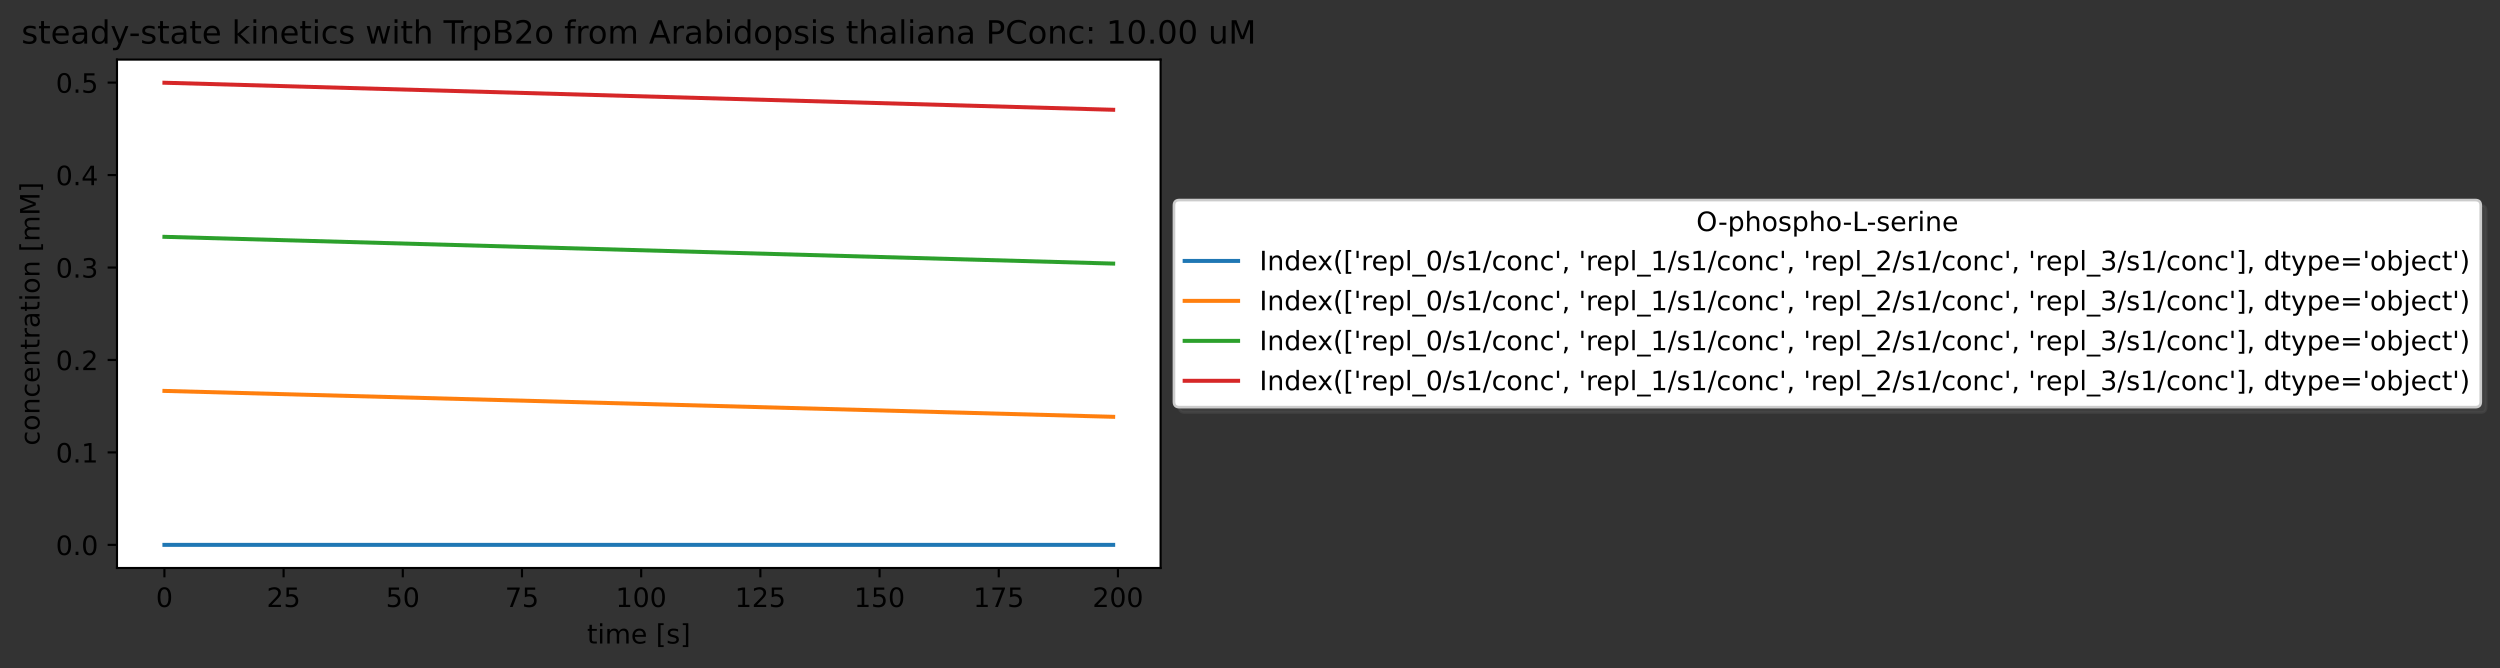 <?xml version="1.0" encoding="utf-8" standalone="no"?>
<!DOCTYPE svg PUBLIC "-//W3C//DTD SVG 1.1//EN"
  "http://www.w3.org/Graphics/SVG/1.1/DTD/svg11.dtd">
<!-- Created with matplotlib (https://matplotlib.org/) -->
<svg height="250.134pt" version="1.1" viewBox="0 0 935.678 250.134" width="935.678pt" xmlns="http://www.w3.org/2000/svg" xmlns:xlink="http://www.w3.org/1999/xlink">
 <rect x="0" y="0" width="935.678" height="250.134" fill="#333333" stroke="none"/>
 <defs>
  <style type="text/css">*{stroke-linecap:butt;stroke-linejoin:round;}</style>
 </defs>
 <g id="figure_1">
  <g id="patch_1">
   <path d="M 0 250.134 
L 935.678 250.134 
L 935.678 0 
L 0 0 
z
" style="fill:none;"/>
  </g>
  <g id="axes_1">
   <g id="patch_2">
    <path d="M 43.781 212.578 
L 434.381 212.578 
L 434.381 22.318 
L 43.781 22.318 
z
" style="fill:#ffffff;"/>
   </g>
   <g id="matplotlib.axis_1">
    <g id="xtick_1">
     <g id="line2d_1">
      <defs>
       <path d="M 0 0 
L 0 3.5 
" id="m79106351aa" style="stroke:#000000;stroke-width:0.8;"/>
      </defs>
      <g>
       <use style="stroke:#000000;stroke-width:0.8;" x="61.536" xlink:href="#m79106351aa" y="212.578"/>
      </g>
     </g>
     <g id="text_1">
      <!-- 0 -->
      <g transform="translate(58.355 227.177)scale(0.1 -0.1)">
       <defs>
        <path d="M 31.781 66.406 
Q 24.172 66.406 20.328 58.906 
Q 16.5 51.422 16.5 36.375 
Q 16.5 21.391 20.328 13.891 
Q 24.172 6.391 31.781 6.391 
Q 39.453 6.391 43.281 13.891 
Q 47.125 21.391 47.125 36.375 
Q 47.125 51.422 43.281 58.906 
Q 39.453 66.406 31.781 66.406 
z
M 31.781 74.219 
Q 44.047 74.219 50.516 64.516 
Q 56.984 54.828 56.984 36.375 
Q 56.984 17.969 50.516 8.266 
Q 44.047 -1.422 31.781 -1.422 
Q 19.531 -1.422 13.062 8.266 
Q 6.594 17.969 6.594 36.375 
Q 6.594 54.828 13.062 64.516 
Q 19.531 74.219 31.781 74.219 
z
" id="DejaVuSans-48"/>
       </defs>
       <use xlink:href="#DejaVuSans-48"/>
      </g>
     </g>
    </g>
    <g id="xtick_2">
     <g id="line2d_2">
      <g>
       <use style="stroke:#000000;stroke-width:0.8;" x="106.145" xlink:href="#m79106351aa" y="212.578"/>
      </g>
     </g>
     <g id="text_2">
      <!-- 25 -->
      <g transform="translate(99.783 227.177)scale(0.1 -0.1)">
       <defs>
        <path d="M 19.188 8.297 
L 53.609 8.297 
L 53.609 0 
L 7.328 0 
L 7.328 8.297 
Q 12.938 14.109 22.625 23.891 
Q 32.328 33.688 34.812 36.531 
Q 39.547 41.844 41.422 45.531 
Q 43.312 49.219 43.312 52.781 
Q 43.312 58.594 39.234 62.25 
Q 35.156 65.922 28.609 65.922 
Q 23.969 65.922 18.812 64.312 
Q 13.672 62.703 7.812 59.422 
L 7.812 69.391 
Q 13.766 71.781 18.938 73 
Q 24.125 74.219 28.422 74.219 
Q 39.75 74.219 46.484 68.547 
Q 53.219 62.891 53.219 53.422 
Q 53.219 48.922 51.531 44.891 
Q 49.859 40.875 45.406 35.406 
Q 44.188 33.984 37.641 27.219 
Q 31.109 20.453 19.188 8.297 
z
" id="DejaVuSans-50"/>
        <path d="M 10.797 72.906 
L 49.516 72.906 
L 49.516 64.594 
L 19.828 64.594 
L 19.828 46.734 
Q 21.969 47.469 24.109 47.828 
Q 26.266 48.188 28.422 48.188 
Q 40.625 48.188 47.75 41.5 
Q 54.891 34.812 54.891 23.391 
Q 54.891 11.625 47.562 5.094 
Q 40.234 -1.422 26.906 -1.422 
Q 22.312 -1.422 17.547 -0.641 
Q 12.797 0.141 7.719 1.703 
L 7.719 11.625 
Q 12.109 9.234 16.797 8.062 
Q 21.484 6.891 26.703 6.891 
Q 35.156 6.891 40.078 11.328 
Q 45.016 15.766 45.016 23.391 
Q 45.016 31 40.078 35.438 
Q 35.156 39.891 26.703 39.891 
Q 22.75 39.891 18.812 39.016 
Q 14.891 38.141 10.797 36.281 
z
" id="DejaVuSans-53"/>
       </defs>
       <use xlink:href="#DejaVuSans-50"/>
       <use x="63.623" xlink:href="#DejaVuSans-53"/>
      </g>
     </g>
    </g>
    <g id="xtick_3">
     <g id="line2d_3">
      <g>
       <use style="stroke:#000000;stroke-width:0.8;" x="150.755" xlink:href="#m79106351aa" y="212.578"/>
      </g>
     </g>
     <g id="text_3">
      <!-- 50 -->
      <g transform="translate(144.392 227.177)scale(0.1 -0.1)">
       <use xlink:href="#DejaVuSans-53"/>
       <use x="63.623" xlink:href="#DejaVuSans-48"/>
      </g>
     </g>
    </g>
    <g id="xtick_4">
     <g id="line2d_4">
      <g>
       <use style="stroke:#000000;stroke-width:0.8;" x="195.364" xlink:href="#m79106351aa" y="212.578"/>
      </g>
     </g>
     <g id="text_4">
      <!-- 75 -->
      <g transform="translate(189.002 227.177)scale(0.1 -0.1)">
       <defs>
        <path d="M 8.203 72.906 
L 55.078 72.906 
L 55.078 68.703 
L 28.609 0 
L 18.312 0 
L 43.219 64.594 
L 8.203 64.594 
z
" id="DejaVuSans-55"/>
       </defs>
       <use xlink:href="#DejaVuSans-55"/>
       <use x="63.623" xlink:href="#DejaVuSans-53"/>
      </g>
     </g>
    </g>
    <g id="xtick_5">
     <g id="line2d_5">
      <g>
       <use style="stroke:#000000;stroke-width:0.8;" x="239.973" xlink:href="#m79106351aa" y="212.578"/>
      </g>
     </g>
     <g id="text_5">
      <!-- 100 -->
      <g transform="translate(230.43 227.177)scale(0.1 -0.1)">
       <defs>
        <path d="M 12.406 8.297 
L 28.516 8.297 
L 28.516 63.922 
L 10.984 60.406 
L 10.984 69.391 
L 28.422 72.906 
L 38.281 72.906 
L 38.281 8.297 
L 54.391 8.297 
L 54.391 0 
L 12.406 0 
z
" id="DejaVuSans-49"/>
       </defs>
       <use xlink:href="#DejaVuSans-49"/>
       <use x="63.623" xlink:href="#DejaVuSans-48"/>
       <use x="127.246" xlink:href="#DejaVuSans-48"/>
      </g>
     </g>
    </g>
    <g id="xtick_6">
     <g id="line2d_6">
      <g>
       <use style="stroke:#000000;stroke-width:0.8;" x="284.583" xlink:href="#m79106351aa" y="212.578"/>
      </g>
     </g>
     <g id="text_6">
      <!-- 125 -->
      <g transform="translate(275.039 227.177)scale(0.1 -0.1)">
       <use xlink:href="#DejaVuSans-49"/>
       <use x="63.623" xlink:href="#DejaVuSans-50"/>
       <use x="127.246" xlink:href="#DejaVuSans-53"/>
      </g>
     </g>
    </g>
    <g id="xtick_7">
     <g id="line2d_7">
      <g>
       <use style="stroke:#000000;stroke-width:0.8;" x="329.192" xlink:href="#m79106351aa" y="212.578"/>
      </g>
     </g>
     <g id="text_7">
      <!-- 150 -->
      <g transform="translate(319.649 227.177)scale(0.1 -0.1)">
       <use xlink:href="#DejaVuSans-49"/>
       <use x="63.623" xlink:href="#DejaVuSans-53"/>
       <use x="127.246" xlink:href="#DejaVuSans-48"/>
      </g>
     </g>
    </g>
    <g id="xtick_8">
     <g id="line2d_8">
      <g>
       <use style="stroke:#000000;stroke-width:0.8;" x="373.802" xlink:href="#m79106351aa" y="212.578"/>
      </g>
     </g>
     <g id="text_8">
      <!-- 175 -->
      <g transform="translate(364.258 227.177)scale(0.1 -0.1)">
       <use xlink:href="#DejaVuSans-49"/>
       <use x="63.623" xlink:href="#DejaVuSans-55"/>
       <use x="127.246" xlink:href="#DejaVuSans-53"/>
      </g>
     </g>
    </g>
    <g id="xtick_9">
     <g id="line2d_9">
      <g>
       <use style="stroke:#000000;stroke-width:0.8;" x="418.411" xlink:href="#m79106351aa" y="212.578"/>
      </g>
     </g>
     <g id="text_9">
      <!-- 200 -->
      <g transform="translate(408.867 227.177)scale(0.1 -0.1)">
       <use xlink:href="#DejaVuSans-50"/>
       <use x="63.623" xlink:href="#DejaVuSans-48"/>
       <use x="127.246" xlink:href="#DejaVuSans-48"/>
      </g>
     </g>
    </g>
    <g id="text_10">
     <!-- time [s] -->
     <g transform="translate(219.69 240.855)scale(0.1 -0.1)">
      <defs>
       <path d="M 18.312 70.219 
L 18.312 54.688 
L 36.812 54.688 
L 36.812 47.703 
L 18.312 47.703 
L 18.312 18.016 
Q 18.312 11.328 20.141 9.422 
Q 21.969 7.516 27.594 7.516 
L 36.812 7.516 
L 36.812 0 
L 27.594 0 
Q 17.188 0 13.234 3.875 
Q 9.281 7.766 9.281 18.016 
L 9.281 47.703 
L 2.688 47.703 
L 2.688 54.688 
L 9.281 54.688 
L 9.281 70.219 
z
" id="DejaVuSans-116"/>
       <path d="M 9.422 54.688 
L 18.406 54.688 
L 18.406 0 
L 9.422 0 
z
M 9.422 75.984 
L 18.406 75.984 
L 18.406 64.594 
L 9.422 64.594 
z
" id="DejaVuSans-105"/>
       <path d="M 52 44.188 
Q 55.375 50.25 60.062 53.125 
Q 64.75 56 71.094 56 
Q 79.641 56 84.281 50.016 
Q 88.922 44.047 88.922 33.016 
L 88.922 0 
L 79.891 0 
L 79.891 32.719 
Q 79.891 40.578 77.094 44.375 
Q 74.312 48.188 68.609 48.188 
Q 61.625 48.188 57.562 43.547 
Q 53.516 38.922 53.516 30.906 
L 53.516 0 
L 44.484 0 
L 44.484 32.719 
Q 44.484 40.625 41.703 44.406 
Q 38.922 48.188 33.109 48.188 
Q 26.219 48.188 22.156 43.531 
Q 18.109 38.875 18.109 30.906 
L 18.109 0 
L 9.078 0 
L 9.078 54.688 
L 18.109 54.688 
L 18.109 46.188 
Q 21.188 51.219 25.484 53.609 
Q 29.781 56 35.688 56 
Q 41.656 56 45.828 52.969 
Q 50 49.953 52 44.188 
z
" id="DejaVuSans-109"/>
       <path d="M 56.203 29.594 
L 56.203 25.203 
L 14.891 25.203 
Q 15.484 15.922 20.484 11.062 
Q 25.484 6.203 34.422 6.203 
Q 39.594 6.203 44.453 7.469 
Q 49.312 8.734 54.109 11.281 
L 54.109 2.781 
Q 49.266 0.734 44.188 -0.344 
Q 39.109 -1.422 33.891 -1.422 
Q 20.797 -1.422 13.156 6.188 
Q 5.516 13.812 5.516 26.812 
Q 5.516 40.234 12.766 48.109 
Q 20.016 56 32.328 56 
Q 43.359 56 49.781 48.891 
Q 56.203 41.797 56.203 29.594 
z
M 47.219 32.234 
Q 47.125 39.594 43.094 43.984 
Q 39.062 48.391 32.422 48.391 
Q 24.906 48.391 20.391 44.141 
Q 15.875 39.891 15.188 32.172 
z
" id="DejaVuSans-101"/>
       <path id="DejaVuSans-32"/>
       <path d="M 8.594 75.984 
L 29.297 75.984 
L 29.297 69 
L 17.578 69 
L 17.578 -6.203 
L 29.297 -6.203 
L 29.297 -13.188 
L 8.594 -13.188 
z
" id="DejaVuSans-91"/>
       <path d="M 44.281 53.078 
L 44.281 44.578 
Q 40.484 46.531 36.375 47.5 
Q 32.281 48.484 27.875 48.484 
Q 21.188 48.484 17.844 46.438 
Q 14.5 44.391 14.5 40.281 
Q 14.5 37.156 16.891 35.375 
Q 19.281 33.594 26.516 31.984 
L 29.594 31.297 
Q 39.156 29.25 43.188 25.516 
Q 47.219 21.781 47.219 15.094 
Q 47.219 7.469 41.188 3.016 
Q 35.156 -1.422 24.609 -1.422 
Q 20.219 -1.422 15.453 -0.562 
Q 10.688 0.297 5.422 2 
L 5.422 11.281 
Q 10.406 8.688 15.234 7.391 
Q 20.062 6.109 24.812 6.109 
Q 31.156 6.109 34.562 8.281 
Q 37.984 10.453 37.984 14.406 
Q 37.984 18.062 35.516 20.016 
Q 33.062 21.969 24.703 23.781 
L 21.578 24.516 
Q 13.234 26.266 9.516 29.906 
Q 5.812 33.547 5.812 39.891 
Q 5.812 47.609 11.281 51.797 
Q 16.75 56 26.812 56 
Q 31.781 56 36.172 55.266 
Q 40.578 54.547 44.281 53.078 
z
" id="DejaVuSans-115"/>
       <path d="M 30.422 75.984 
L 30.422 -13.188 
L 9.719 -13.188 
L 9.719 -6.203 
L 21.391 -6.203 
L 21.391 69 
L 9.719 69 
L 9.719 75.984 
z
" id="DejaVuSans-93"/>
      </defs>
      <use xlink:href="#DejaVuSans-116"/>
      <use x="39.209" xlink:href="#DejaVuSans-105"/>
      <use x="66.992" xlink:href="#DejaVuSans-109"/>
      <use x="164.404" xlink:href="#DejaVuSans-101"/>
      <use x="225.928" xlink:href="#DejaVuSans-32"/>
      <use x="257.715" xlink:href="#DejaVuSans-91"/>
      <use x="296.729" xlink:href="#DejaVuSans-115"/>
      <use x="348.828" xlink:href="#DejaVuSans-93"/>
     </g>
    </g>
   </g>
   <g id="matplotlib.axis_2">
    <g id="ytick_1">
     <g id="line2d_10">
      <defs>
       <path d="M 0 0 
L -3.5 0 
" id="m328da0daa0" style="stroke:#000000;stroke-width:0.8;"/>
      </defs>
      <g>
       <use style="stroke:#000000;stroke-width:0.8;" x="43.781" xlink:href="#m328da0daa0" y="203.93"/>
      </g>
     </g>
     <g id="text_11">
      <!-- 0.0 -->
      <g transform="translate(20.878 207.729)scale(0.1 -0.1)">
       <defs>
        <path d="M 10.688 12.406 
L 21 12.406 
L 21 0 
L 10.688 0 
z
" id="DejaVuSans-46"/>
       </defs>
       <use xlink:href="#DejaVuSans-48"/>
       <use x="63.623" xlink:href="#DejaVuSans-46"/>
       <use x="95.41" xlink:href="#DejaVuSans-48"/>
      </g>
     </g>
    </g>
    <g id="ytick_2">
     <g id="line2d_11">
      <g>
       <use style="stroke:#000000;stroke-width:0.8;" x="43.781" xlink:href="#m328da0daa0" y="169.327"/>
      </g>
     </g>
     <g id="text_12">
      <!-- 0.1 -->
      <g transform="translate(20.878 173.126)scale(0.1 -0.1)">
       <use xlink:href="#DejaVuSans-48"/>
       <use x="63.623" xlink:href="#DejaVuSans-46"/>
       <use x="95.41" xlink:href="#DejaVuSans-49"/>
      </g>
     </g>
    </g>
    <g id="ytick_3">
     <g id="line2d_12">
      <g>
       <use style="stroke:#000000;stroke-width:0.8;" x="43.781" xlink:href="#m328da0daa0" y="134.724"/>
      </g>
     </g>
     <g id="text_13">
      <!-- 0.2 -->
      <g transform="translate(20.878 138.523)scale(0.1 -0.1)">
       <use xlink:href="#DejaVuSans-48"/>
       <use x="63.623" xlink:href="#DejaVuSans-46"/>
       <use x="95.41" xlink:href="#DejaVuSans-50"/>
      </g>
     </g>
    </g>
    <g id="ytick_4">
     <g id="line2d_13">
      <g>
       <use style="stroke:#000000;stroke-width:0.8;" x="43.781" xlink:href="#m328da0daa0" y="100.121"/>
      </g>
     </g>
     <g id="text_14">
      <!-- 0.3 -->
      <g transform="translate(20.878 103.92)scale(0.1 -0.1)">
       <defs>
        <path d="M 40.578 39.312 
Q 47.656 37.797 51.625 33 
Q 55.609 28.219 55.609 21.188 
Q 55.609 10.406 48.188 4.484 
Q 40.766 -1.422 27.094 -1.422 
Q 22.516 -1.422 17.656 -0.516 
Q 12.797 0.391 7.625 2.203 
L 7.625 11.719 
Q 11.719 9.328 16.594 8.109 
Q 21.484 6.891 26.812 6.891 
Q 36.078 6.891 40.938 10.547 
Q 45.797 14.203 45.797 21.188 
Q 45.797 27.641 41.281 31.266 
Q 36.766 34.906 28.719 34.906 
L 20.219 34.906 
L 20.219 43.016 
L 29.109 43.016 
Q 36.375 43.016 40.234 45.922 
Q 44.094 48.828 44.094 54.297 
Q 44.094 59.906 40.109 62.906 
Q 36.141 65.922 28.719 65.922 
Q 24.656 65.922 20.016 65.031 
Q 15.375 64.156 9.812 62.312 
L 9.812 71.094 
Q 15.438 72.656 20.344 73.438 
Q 25.25 74.219 29.594 74.219 
Q 40.828 74.219 47.359 69.109 
Q 53.906 64.016 53.906 55.328 
Q 53.906 49.266 50.438 45.094 
Q 46.969 40.922 40.578 39.312 
z
" id="DejaVuSans-51"/>
       </defs>
       <use xlink:href="#DejaVuSans-48"/>
       <use x="63.623" xlink:href="#DejaVuSans-46"/>
       <use x="95.41" xlink:href="#DejaVuSans-51"/>
      </g>
     </g>
    </g>
    <g id="ytick_5">
     <g id="line2d_14">
      <g>
       <use style="stroke:#000000;stroke-width:0.8;" x="43.781" xlink:href="#m328da0daa0" y="65.518"/>
      </g>
     </g>
     <g id="text_15">
      <!-- 0.4 -->
      <g transform="translate(20.878 69.318)scale(0.1 -0.1)">
       <defs>
        <path d="M 37.797 64.312 
L 12.891 25.391 
L 37.797 25.391 
z
M 35.203 72.906 
L 47.609 72.906 
L 47.609 25.391 
L 58.016 25.391 
L 58.016 17.188 
L 47.609 17.188 
L 47.609 0 
L 37.797 0 
L 37.797 17.188 
L 4.891 17.188 
L 4.891 26.703 
z
" id="DejaVuSans-52"/>
       </defs>
       <use xlink:href="#DejaVuSans-48"/>
       <use x="63.623" xlink:href="#DejaVuSans-46"/>
       <use x="95.41" xlink:href="#DejaVuSans-52"/>
      </g>
     </g>
    </g>
    <g id="ytick_6">
     <g id="line2d_15">
      <g>
       <use style="stroke:#000000;stroke-width:0.8;" x="43.781" xlink:href="#m328da0daa0" y="30.915"/>
      </g>
     </g>
     <g id="text_16">
      <!-- 0.5 -->
      <g transform="translate(20.878 34.715)scale(0.1 -0.1)">
       <use xlink:href="#DejaVuSans-48"/>
       <use x="63.623" xlink:href="#DejaVuSans-46"/>
       <use x="95.41" xlink:href="#DejaVuSans-53"/>
      </g>
     </g>
    </g>
    <g id="text_17">
     <!-- concentration [mM] -->
     <g transform="translate(14.798 166.752)rotate(-90)scale(0.1 -0.1)">
      <defs>
       <path d="M 48.781 52.594 
L 48.781 44.188 
Q 44.969 46.297 41.141 47.344 
Q 37.312 48.391 33.406 48.391 
Q 24.656 48.391 19.812 42.844 
Q 14.984 37.312 14.984 27.297 
Q 14.984 17.281 19.812 11.734 
Q 24.656 6.203 33.406 6.203 
Q 37.312 6.203 41.141 7.25 
Q 44.969 8.297 48.781 10.406 
L 48.781 2.094 
Q 45.016 0.344 40.984 -0.531 
Q 36.969 -1.422 32.422 -1.422 
Q 20.062 -1.422 12.781 6.344 
Q 5.516 14.109 5.516 27.297 
Q 5.516 40.672 12.859 48.328 
Q 20.219 56 33.016 56 
Q 37.156 56 41.109 55.141 
Q 45.062 54.297 48.781 52.594 
z
" id="DejaVuSans-99"/>
       <path d="M 30.609 48.391 
Q 23.391 48.391 19.188 42.75 
Q 14.984 37.109 14.984 27.297 
Q 14.984 17.484 19.156 11.844 
Q 23.344 6.203 30.609 6.203 
Q 37.797 6.203 41.984 11.859 
Q 46.188 17.531 46.188 27.297 
Q 46.188 37.016 41.984 42.703 
Q 37.797 48.391 30.609 48.391 
z
M 30.609 56 
Q 42.328 56 49.016 48.375 
Q 55.719 40.766 55.719 27.297 
Q 55.719 13.875 49.016 6.219 
Q 42.328 -1.422 30.609 -1.422 
Q 18.844 -1.422 12.172 6.219 
Q 5.516 13.875 5.516 27.297 
Q 5.516 40.766 12.172 48.375 
Q 18.844 56 30.609 56 
z
" id="DejaVuSans-111"/>
       <path d="M 54.891 33.016 
L 54.891 0 
L 45.906 0 
L 45.906 32.719 
Q 45.906 40.484 42.875 44.328 
Q 39.844 48.188 33.797 48.188 
Q 26.516 48.188 22.312 43.547 
Q 18.109 38.922 18.109 30.906 
L 18.109 0 
L 9.078 0 
L 9.078 54.688 
L 18.109 54.688 
L 18.109 46.188 
Q 21.344 51.125 25.703 53.562 
Q 30.078 56 35.797 56 
Q 45.219 56 50.047 50.172 
Q 54.891 44.344 54.891 33.016 
z
" id="DejaVuSans-110"/>
       <path d="M 41.109 46.297 
Q 39.594 47.172 37.812 47.578 
Q 36.031 48 33.891 48 
Q 26.266 48 22.188 43.047 
Q 18.109 38.094 18.109 28.812 
L 18.109 0 
L 9.078 0 
L 9.078 54.688 
L 18.109 54.688 
L 18.109 46.188 
Q 20.953 51.172 25.484 53.578 
Q 30.031 56 36.531 56 
Q 37.453 56 38.578 55.875 
Q 39.703 55.766 41.062 55.516 
z
" id="DejaVuSans-114"/>
       <path d="M 34.281 27.484 
Q 23.391 27.484 19.188 25 
Q 14.984 22.516 14.984 16.5 
Q 14.984 11.719 18.141 8.906 
Q 21.297 6.109 26.703 6.109 
Q 34.188 6.109 38.703 11.406 
Q 43.219 16.703 43.219 25.484 
L 43.219 27.484 
z
M 52.203 31.203 
L 52.203 0 
L 43.219 0 
L 43.219 8.297 
Q 40.141 3.328 35.547 0.953 
Q 30.953 -1.422 24.312 -1.422 
Q 15.922 -1.422 10.953 3.297 
Q 6 8.016 6 15.922 
Q 6 25.141 12.172 29.828 
Q 18.359 34.516 30.609 34.516 
L 43.219 34.516 
L 43.219 35.406 
Q 43.219 41.609 39.141 45 
Q 35.062 48.391 27.688 48.391 
Q 23 48.391 18.547 47.266 
Q 14.109 46.141 10.016 43.891 
L 10.016 52.203 
Q 14.938 54.109 19.578 55.047 
Q 24.219 56 28.609 56 
Q 40.484 56 46.344 49.844 
Q 52.203 43.703 52.203 31.203 
z
" id="DejaVuSans-97"/>
       <path d="M 9.812 72.906 
L 24.516 72.906 
L 43.109 23.297 
L 61.812 72.906 
L 76.516 72.906 
L 76.516 0 
L 66.891 0 
L 66.891 64.016 
L 48.094 14.016 
L 38.188 14.016 
L 19.391 64.016 
L 19.391 0 
L 9.812 0 
z
" id="DejaVuSans-77"/>
      </defs>
      <use xlink:href="#DejaVuSans-99"/>
      <use x="54.98" xlink:href="#DejaVuSans-111"/>
      <use x="116.162" xlink:href="#DejaVuSans-110"/>
      <use x="179.541" xlink:href="#DejaVuSans-99"/>
      <use x="234.521" xlink:href="#DejaVuSans-101"/>
      <use x="296.045" xlink:href="#DejaVuSans-110"/>
      <use x="359.424" xlink:href="#DejaVuSans-116"/>
      <use x="398.633" xlink:href="#DejaVuSans-114"/>
      <use x="439.746" xlink:href="#DejaVuSans-97"/>
      <use x="501.025" xlink:href="#DejaVuSans-116"/>
      <use x="540.234" xlink:href="#DejaVuSans-105"/>
      <use x="568.018" xlink:href="#DejaVuSans-111"/>
      <use x="629.199" xlink:href="#DejaVuSans-110"/>
      <use x="692.578" xlink:href="#DejaVuSans-32"/>
      <use x="724.365" xlink:href="#DejaVuSans-91"/>
      <use x="763.379" xlink:href="#DejaVuSans-109"/>
      <use x="860.791" xlink:href="#DejaVuSans-77"/>
      <use x="947.07" xlink:href="#DejaVuSans-93"/>
     </g>
    </g>
   </g>
   <g id="line2d_16">
    <path clip-path="url(#p39d5ebc4b3)" d="M 61.536 203.93 
L 416.627 203.93 
L 416.627 203.93 
" style="fill:none;stroke:#1f77b4;stroke-linecap:square;stroke-width:1.5;"/>
   </g>
   <g id="line2d_17">
    <path clip-path="url(#p39d5ebc4b3)" d="M 61.536 146.307 
L 416.627 155.999 
L 416.627 155.999 
" style="fill:none;stroke:#ff7f0e;stroke-linecap:square;stroke-width:1.5;"/>
   </g>
   <g id="line2d_18">
    <path clip-path="url(#p39d5ebc4b3)" d="M 61.536 88.637 
L 416.627 98.652 
L 416.627 98.652 
" style="fill:none;stroke:#2ca02c;stroke-linecap:square;stroke-width:1.5;"/>
   </g>
   <g id="line2d_19">
    <path clip-path="url(#p39d5ebc4b3)" d="M 61.536 30.966 
L 416.627 41.087 
L 416.627 41.087 
" style="fill:none;stroke:#d62728;stroke-linecap:square;stroke-width:1.5;"/>
   </g>
   <g id="patch_3">
    <path d="M 43.781 212.578 
L 43.781 22.318 
" style="fill:none;stroke:#000000;stroke-linecap:square;stroke-linejoin:miter;stroke-width:0.8;"/>
   </g>
   <g id="patch_4">
    <path d="M 434.381 212.578 
L 434.381 22.318 
" style="fill:none;stroke:#000000;stroke-linecap:square;stroke-linejoin:miter;stroke-width:0.8;"/>
   </g>
   <g id="patch_5">
    <path d="M 43.781 212.578 
L 434.381 212.578 
" style="fill:none;stroke:#000000;stroke-linecap:square;stroke-linejoin:miter;stroke-width:0.8;"/>
   </g>
   <g id="patch_6">
    <path d="M 43.781 22.318 
L 434.381 22.318 
" style="fill:none;stroke:#000000;stroke-linecap:square;stroke-linejoin:miter;stroke-width:0.8;"/>
   </g>
   <g id="text_18">
    <!-- steady-state kinetics with TrpB2o from Arabidopsis thaliana PConc: 10.00 uM -->
    <g transform="translate(8.016 16.318)scale(0.12 -0.12)">
     <defs>
      <path d="M 45.406 46.391 
L 45.406 75.984 
L 54.391 75.984 
L 54.391 0 
L 45.406 0 
L 45.406 8.203 
Q 42.578 3.328 38.25 0.953 
Q 33.938 -1.422 27.875 -1.422 
Q 17.969 -1.422 11.734 6.484 
Q 5.516 14.406 5.516 27.297 
Q 5.516 40.188 11.734 48.094 
Q 17.969 56 27.875 56 
Q 33.938 56 38.25 53.625 
Q 42.578 51.266 45.406 46.391 
z
M 14.797 27.297 
Q 14.797 17.391 18.875 11.75 
Q 22.953 6.109 30.078 6.109 
Q 37.203 6.109 41.297 11.75 
Q 45.406 17.391 45.406 27.297 
Q 45.406 37.203 41.297 42.844 
Q 37.203 48.484 30.078 48.484 
Q 22.953 48.484 18.875 42.844 
Q 14.797 37.203 14.797 27.297 
z
" id="DejaVuSans-100"/>
      <path d="M 32.172 -5.078 
Q 28.375 -14.844 24.75 -17.812 
Q 21.141 -20.797 15.094 -20.797 
L 7.906 -20.797 
L 7.906 -13.281 
L 13.188 -13.281 
Q 16.891 -13.281 18.938 -11.516 
Q 21 -9.766 23.484 -3.219 
L 25.094 0.875 
L 2.984 54.688 
L 12.5 54.688 
L 29.594 11.922 
L 46.688 54.688 
L 56.203 54.688 
z
" id="DejaVuSans-121"/>
      <path d="M 4.891 31.391 
L 31.203 31.391 
L 31.203 23.391 
L 4.891 23.391 
z
" id="DejaVuSans-45"/>
      <path d="M 9.078 75.984 
L 18.109 75.984 
L 18.109 31.109 
L 44.922 54.688 
L 56.391 54.688 
L 27.391 29.109 
L 57.625 0 
L 45.906 0 
L 18.109 26.703 
L 18.109 0 
L 9.078 0 
z
" id="DejaVuSans-107"/>
      <path d="M 4.203 54.688 
L 13.188 54.688 
L 24.422 12.016 
L 35.594 54.688 
L 46.188 54.688 
L 57.422 12.016 
L 68.609 54.688 
L 77.594 54.688 
L 63.281 0 
L 52.688 0 
L 40.922 44.828 
L 29.109 0 
L 18.5 0 
z
" id="DejaVuSans-119"/>
      <path d="M 54.891 33.016 
L 54.891 0 
L 45.906 0 
L 45.906 32.719 
Q 45.906 40.484 42.875 44.328 
Q 39.844 48.188 33.797 48.188 
Q 26.516 48.188 22.312 43.547 
Q 18.109 38.922 18.109 30.906 
L 18.109 0 
L 9.078 0 
L 9.078 75.984 
L 18.109 75.984 
L 18.109 46.188 
Q 21.344 51.125 25.703 53.562 
Q 30.078 56 35.797 56 
Q 45.219 56 50.047 50.172 
Q 54.891 44.344 54.891 33.016 
z
" id="DejaVuSans-104"/>
      <path d="M -0.297 72.906 
L 61.375 72.906 
L 61.375 64.594 
L 35.5 64.594 
L 35.5 0 
L 25.594 0 
L 25.594 64.594 
L -0.297 64.594 
z
" id="DejaVuSans-84"/>
      <path d="M 18.109 8.203 
L 18.109 -20.797 
L 9.078 -20.797 
L 9.078 54.688 
L 18.109 54.688 
L 18.109 46.391 
Q 20.953 51.266 25.266 53.625 
Q 29.594 56 35.594 56 
Q 45.562 56 51.781 48.094 
Q 58.016 40.188 58.016 27.297 
Q 58.016 14.406 51.781 6.484 
Q 45.562 -1.422 35.594 -1.422 
Q 29.594 -1.422 25.266 0.953 
Q 20.953 3.328 18.109 8.203 
z
M 48.688 27.297 
Q 48.688 37.203 44.609 42.844 
Q 40.531 48.484 33.406 48.484 
Q 26.266 48.484 22.188 42.844 
Q 18.109 37.203 18.109 27.297 
Q 18.109 17.391 22.188 11.75 
Q 26.266 6.109 33.406 6.109 
Q 40.531 6.109 44.609 11.75 
Q 48.688 17.391 48.688 27.297 
z
" id="DejaVuSans-112"/>
      <path d="M 19.672 34.812 
L 19.672 8.109 
L 35.5 8.109 
Q 43.453 8.109 47.281 11.406 
Q 51.125 14.703 51.125 21.484 
Q 51.125 28.328 47.281 31.562 
Q 43.453 34.812 35.5 34.812 
z
M 19.672 64.797 
L 19.672 42.828 
L 34.281 42.828 
Q 41.5 42.828 45.031 45.531 
Q 48.578 48.25 48.578 53.812 
Q 48.578 59.328 45.031 62.062 
Q 41.5 64.797 34.281 64.797 
z
M 9.812 72.906 
L 35.016 72.906 
Q 46.297 72.906 52.391 68.219 
Q 58.5 63.531 58.5 54.891 
Q 58.5 48.188 55.375 44.234 
Q 52.25 40.281 46.188 39.312 
Q 53.469 37.75 57.5 32.781 
Q 61.531 27.828 61.531 20.406 
Q 61.531 10.641 54.891 5.312 
Q 48.25 0 35.984 0 
L 9.812 0 
z
" id="DejaVuSans-66"/>
      <path d="M 37.109 75.984 
L 37.109 68.5 
L 28.516 68.5 
Q 23.688 68.5 21.797 66.547 
Q 19.922 64.594 19.922 59.516 
L 19.922 54.688 
L 34.719 54.688 
L 34.719 47.703 
L 19.922 47.703 
L 19.922 0 
L 10.891 0 
L 10.891 47.703 
L 2.297 47.703 
L 2.297 54.688 
L 10.891 54.688 
L 10.891 58.5 
Q 10.891 67.625 15.141 71.797 
Q 19.391 75.984 28.609 75.984 
z
" id="DejaVuSans-102"/>
      <path d="M 34.188 63.188 
L 20.797 26.906 
L 47.609 26.906 
z
M 28.609 72.906 
L 39.797 72.906 
L 67.578 0 
L 57.328 0 
L 50.688 18.703 
L 17.828 18.703 
L 11.188 0 
L 0.781 0 
z
" id="DejaVuSans-65"/>
      <path d="M 48.688 27.297 
Q 48.688 37.203 44.609 42.844 
Q 40.531 48.484 33.406 48.484 
Q 26.266 48.484 22.188 42.844 
Q 18.109 37.203 18.109 27.297 
Q 18.109 17.391 22.188 11.75 
Q 26.266 6.109 33.406 6.109 
Q 40.531 6.109 44.609 11.75 
Q 48.688 17.391 48.688 27.297 
z
M 18.109 46.391 
Q 20.953 51.266 25.266 53.625 
Q 29.594 56 35.594 56 
Q 45.562 56 51.781 48.094 
Q 58.016 40.188 58.016 27.297 
Q 58.016 14.406 51.781 6.484 
Q 45.562 -1.422 35.594 -1.422 
Q 29.594 -1.422 25.266 0.953 
Q 20.953 3.328 18.109 8.203 
L 18.109 0 
L 9.078 0 
L 9.078 75.984 
L 18.109 75.984 
z
" id="DejaVuSans-98"/>
      <path d="M 9.422 75.984 
L 18.406 75.984 
L 18.406 0 
L 9.422 0 
z
" id="DejaVuSans-108"/>
      <path d="M 19.672 64.797 
L 19.672 37.406 
L 32.078 37.406 
Q 38.969 37.406 42.719 40.969 
Q 46.484 44.531 46.484 51.125 
Q 46.484 57.672 42.719 61.234 
Q 38.969 64.797 32.078 64.797 
z
M 9.812 72.906 
L 32.078 72.906 
Q 44.344 72.906 50.609 67.359 
Q 56.891 61.812 56.891 51.125 
Q 56.891 40.328 50.609 34.812 
Q 44.344 29.297 32.078 29.297 
L 19.672 29.297 
L 19.672 0 
L 9.812 0 
z
" id="DejaVuSans-80"/>
      <path d="M 64.406 67.281 
L 64.406 56.891 
Q 59.422 61.531 53.781 63.812 
Q 48.141 66.109 41.797 66.109 
Q 29.297 66.109 22.656 58.469 
Q 16.016 50.828 16.016 36.375 
Q 16.016 21.969 22.656 14.328 
Q 29.297 6.688 41.797 6.688 
Q 48.141 6.688 53.781 8.984 
Q 59.422 11.281 64.406 15.922 
L 64.406 5.609 
Q 59.234 2.094 53.438 0.328 
Q 47.656 -1.422 41.219 -1.422 
Q 24.656 -1.422 15.125 8.703 
Q 5.609 18.844 5.609 36.375 
Q 5.609 53.953 15.125 64.078 
Q 24.656 74.219 41.219 74.219 
Q 47.75 74.219 53.531 72.484 
Q 59.328 70.75 64.406 67.281 
z
" id="DejaVuSans-67"/>
      <path d="M 11.719 12.406 
L 22.016 12.406 
L 22.016 0 
L 11.719 0 
z
M 11.719 51.703 
L 22.016 51.703 
L 22.016 39.312 
L 11.719 39.312 
z
" id="DejaVuSans-58"/>
      <path d="M 8.5 21.578 
L 8.5 54.688 
L 17.484 54.688 
L 17.484 21.922 
Q 17.484 14.156 20.5 10.266 
Q 23.531 6.391 29.594 6.391 
Q 36.859 6.391 41.078 11.031 
Q 45.312 15.672 45.312 23.688 
L 45.312 54.688 
L 54.297 54.688 
L 54.297 0 
L 45.312 0 
L 45.312 8.406 
Q 42.047 3.422 37.719 1 
Q 33.406 -1.422 27.688 -1.422 
Q 18.266 -1.422 13.375 4.438 
Q 8.5 10.297 8.5 21.578 
z
M 31.109 56 
z
" id="DejaVuSans-117"/>
     </defs>
     <use xlink:href="#DejaVuSans-115"/>
     <use x="52.1" xlink:href="#DejaVuSans-116"/>
     <use x="91.309" xlink:href="#DejaVuSans-101"/>
     <use x="152.832" xlink:href="#DejaVuSans-97"/>
     <use x="214.111" xlink:href="#DejaVuSans-100"/>
     <use x="277.588" xlink:href="#DejaVuSans-121"/>
     <use x="335.018" xlink:href="#DejaVuSans-45"/>
     <use x="371.102" xlink:href="#DejaVuSans-115"/>
     <use x="423.201" xlink:href="#DejaVuSans-116"/>
     <use x="462.41" xlink:href="#DejaVuSans-97"/>
     <use x="523.689" xlink:href="#DejaVuSans-116"/>
     <use x="562.898" xlink:href="#DejaVuSans-101"/>
     <use x="624.422" xlink:href="#DejaVuSans-32"/>
     <use x="656.209" xlink:href="#DejaVuSans-107"/>
     <use x="714.119" xlink:href="#DejaVuSans-105"/>
     <use x="741.902" xlink:href="#DejaVuSans-110"/>
     <use x="805.281" xlink:href="#DejaVuSans-101"/>
     <use x="866.805" xlink:href="#DejaVuSans-116"/>
     <use x="906.014" xlink:href="#DejaVuSans-105"/>
     <use x="933.797" xlink:href="#DejaVuSans-99"/>
     <use x="988.777" xlink:href="#DejaVuSans-115"/>
     <use x="1040.877" xlink:href="#DejaVuSans-32"/>
     <use x="1072.664" xlink:href="#DejaVuSans-119"/>
     <use x="1154.451" xlink:href="#DejaVuSans-105"/>
     <use x="1182.234" xlink:href="#DejaVuSans-116"/>
     <use x="1221.443" xlink:href="#DejaVuSans-104"/>
     <use x="1284.822" xlink:href="#DejaVuSans-32"/>
     <use x="1316.609" xlink:href="#DejaVuSans-84"/>
     <use x="1362.943" xlink:href="#DejaVuSans-114"/>
     <use x="1404.057" xlink:href="#DejaVuSans-112"/>
     <use x="1467.533" xlink:href="#DejaVuSans-66"/>
     <use x="1536.137" xlink:href="#DejaVuSans-50"/>
     <use x="1599.76" xlink:href="#DejaVuSans-111"/>
     <use x="1660.941" xlink:href="#DejaVuSans-32"/>
     <use x="1692.729" xlink:href="#DejaVuSans-102"/>
     <use x="1727.934" xlink:href="#DejaVuSans-114"/>
     <use x="1766.797" xlink:href="#DejaVuSans-111"/>
     <use x="1827.979" xlink:href="#DejaVuSans-109"/>
     <use x="1925.391" xlink:href="#DejaVuSans-32"/>
     <use x="1957.178" xlink:href="#DejaVuSans-65"/>
     <use x="2025.586" xlink:href="#DejaVuSans-114"/>
     <use x="2066.699" xlink:href="#DejaVuSans-97"/>
     <use x="2127.979" xlink:href="#DejaVuSans-98"/>
     <use x="2191.455" xlink:href="#DejaVuSans-105"/>
     <use x="2219.238" xlink:href="#DejaVuSans-100"/>
     <use x="2282.715" xlink:href="#DejaVuSans-111"/>
     <use x="2343.896" xlink:href="#DejaVuSans-112"/>
     <use x="2407.373" xlink:href="#DejaVuSans-115"/>
     <use x="2459.473" xlink:href="#DejaVuSans-105"/>
     <use x="2487.256" xlink:href="#DejaVuSans-115"/>
     <use x="2539.355" xlink:href="#DejaVuSans-32"/>
     <use x="2571.143" xlink:href="#DejaVuSans-116"/>
     <use x="2610.352" xlink:href="#DejaVuSans-104"/>
     <use x="2673.73" xlink:href="#DejaVuSans-97"/>
     <use x="2735.01" xlink:href="#DejaVuSans-108"/>
     <use x="2762.793" xlink:href="#DejaVuSans-105"/>
     <use x="2790.576" xlink:href="#DejaVuSans-97"/>
     <use x="2851.855" xlink:href="#DejaVuSans-110"/>
     <use x="2915.234" xlink:href="#DejaVuSans-97"/>
     <use x="2976.514" xlink:href="#DejaVuSans-32"/>
     <use x="3008.301" xlink:href="#DejaVuSans-80"/>
     <use x="3068.604" xlink:href="#DejaVuSans-67"/>
     <use x="3138.428" xlink:href="#DejaVuSans-111"/>
     <use x="3199.609" xlink:href="#DejaVuSans-110"/>
     <use x="3262.988" xlink:href="#DejaVuSans-99"/>
     <use x="3317.969" xlink:href="#DejaVuSans-58"/>
     <use x="3351.66" xlink:href="#DejaVuSans-32"/>
     <use x="3383.447" xlink:href="#DejaVuSans-49"/>
     <use x="3447.07" xlink:href="#DejaVuSans-48"/>
     <use x="3510.693" xlink:href="#DejaVuSans-46"/>
     <use x="3542.48" xlink:href="#DejaVuSans-48"/>
     <use x="3606.104" xlink:href="#DejaVuSans-48"/>
     <use x="3669.727" xlink:href="#DejaVuSans-32"/>
     <use x="3701.514" xlink:href="#DejaVuSans-117"/>
     <use x="3764.893" xlink:href="#DejaVuSans-77"/>
    </g>
   </g>
   <g id="legend_1">
    <g id="patch_7">
     <path d="M 443.381 154.386 
L 928.478 154.386 
Q 930.478 154.386 930.478 152.386 
L 930.478 78.883 
Q 930.478 76.883 928.478 76.883 
L 443.381 76.883 
Q 441.381 76.883 441.381 78.883 
L 441.381 152.386 
Q 441.381 154.386 443.381 154.386 
z
" style="fill:#4c4c4c;opacity:0.5;stroke:#4c4c4c;stroke-linejoin:miter;"/>
    </g>
    <g id="patch_8">
     <path d="M 441.381 152.386 
L 926.478 152.386 
Q 928.478 152.386 928.478 150.386 
L 928.478 76.883 
Q 928.478 74.883 926.478 74.883 
L 441.381 74.883 
Q 439.381 74.883 439.381 76.883 
L 439.381 150.386 
Q 439.381 152.386 441.381 152.386 
z
" style="fill:#ffffff;stroke:#cccccc;stroke-linejoin:miter;"/>
    </g>
    <g id="text_19">
     <!-- O-phospho-L-serine -->
     <g transform="translate(634.872 86.482)scale(0.1 -0.1)">
      <defs>
       <path d="M 39.406 66.219 
Q 28.656 66.219 22.328 58.203 
Q 16.016 50.203 16.016 36.375 
Q 16.016 22.609 22.328 14.594 
Q 28.656 6.594 39.406 6.594 
Q 50.141 6.594 56.422 14.594 
Q 62.703 22.609 62.703 36.375 
Q 62.703 50.203 56.422 58.203 
Q 50.141 66.219 39.406 66.219 
z
M 39.406 74.219 
Q 54.734 74.219 63.906 63.938 
Q 73.094 53.656 73.094 36.375 
Q 73.094 19.141 63.906 8.859 
Q 54.734 -1.422 39.406 -1.422 
Q 24.031 -1.422 14.812 8.828 
Q 5.609 19.094 5.609 36.375 
Q 5.609 53.656 14.812 63.938 
Q 24.031 74.219 39.406 74.219 
z
" id="DejaVuSans-79"/>
       <path d="M 9.812 72.906 
L 19.672 72.906 
L 19.672 8.297 
L 55.172 8.297 
L 55.172 0 
L 9.812 0 
z
" id="DejaVuSans-76"/>
      </defs>
      <use xlink:href="#DejaVuSans-79"/>
      <use x="81.461" xlink:href="#DejaVuSans-45"/>
      <use x="117.545" xlink:href="#DejaVuSans-112"/>
      <use x="181.021" xlink:href="#DejaVuSans-104"/>
      <use x="244.4" xlink:href="#DejaVuSans-111"/>
      <use x="305.582" xlink:href="#DejaVuSans-115"/>
      <use x="357.682" xlink:href="#DejaVuSans-112"/>
      <use x="421.158" xlink:href="#DejaVuSans-104"/>
      <use x="484.537" xlink:href="#DejaVuSans-111"/>
      <use x="547.594" xlink:href="#DejaVuSans-45"/>
      <use x="583.678" xlink:href="#DejaVuSans-76"/>
      <use x="637.641" xlink:href="#DejaVuSans-45"/>
      <use x="673.725" xlink:href="#DejaVuSans-115"/>
      <use x="725.824" xlink:href="#DejaVuSans-101"/>
      <use x="787.348" xlink:href="#DejaVuSans-114"/>
      <use x="828.461" xlink:href="#DejaVuSans-105"/>
      <use x="856.244" xlink:href="#DejaVuSans-110"/>
      <use x="919.623" xlink:href="#DejaVuSans-101"/>
     </g>
    </g>
    <g id="line2d_20">
     <path d="M 443.381 97.66 
L 463.381 97.66 
" style="fill:none;stroke:#1f77b4;stroke-linecap:square;stroke-width:1.5;"/>
    </g>
    <g id="line2d_21"/>
    <g id="text_20">
     <!-- Index(['repl_0/s1/conc', 'repl_1/s1/conc', 'repl_2/s1/conc', 'repl_3/s1/conc'], dtype='object') -->
     <g transform="translate(471.381 101.16)scale(0.1 -0.1)">
      <defs>
       <path d="M 9.812 72.906 
L 19.672 72.906 
L 19.672 0 
L 9.812 0 
z
" id="DejaVuSans-73"/>
       <path d="M 54.891 54.688 
L 35.109 28.078 
L 55.906 0 
L 45.312 0 
L 29.391 21.484 
L 13.484 0 
L 2.875 0 
L 24.125 28.609 
L 4.688 54.688 
L 15.281 54.688 
L 29.781 35.203 
L 44.281 54.688 
z
" id="DejaVuSans-120"/>
       <path d="M 31 75.875 
Q 24.469 64.656 21.281 53.656 
Q 18.109 42.672 18.109 31.391 
Q 18.109 20.125 21.312 9.062 
Q 24.516 -2 31 -13.188 
L 23.188 -13.188 
Q 15.875 -1.703 12.234 9.375 
Q 8.594 20.453 8.594 31.391 
Q 8.594 42.281 12.203 53.312 
Q 15.828 64.359 23.188 75.875 
z
" id="DejaVuSans-40"/>
       <path d="M 17.922 72.906 
L 17.922 45.797 
L 9.625 45.797 
L 9.625 72.906 
z
" id="DejaVuSans-39"/>
       <path d="M 50.984 -16.609 
L 50.984 -23.578 
L -0.984 -23.578 
L -0.984 -16.609 
z
" id="DejaVuSans-95"/>
       <path d="M 25.391 72.906 
L 33.688 72.906 
L 8.297 -9.281 
L 0 -9.281 
z
" id="DejaVuSans-47"/>
       <path d="M 11.719 12.406 
L 22.016 12.406 
L 22.016 4 
L 14.016 -11.625 
L 7.719 -11.625 
L 11.719 4 
z
" id="DejaVuSans-44"/>
       <path d="M 10.594 45.406 
L 73.188 45.406 
L 73.188 37.203 
L 10.594 37.203 
z
M 10.594 25.484 
L 73.188 25.484 
L 73.188 17.188 
L 10.594 17.188 
z
" id="DejaVuSans-61"/>
       <path d="M 9.422 54.688 
L 18.406 54.688 
L 18.406 -0.984 
Q 18.406 -11.422 14.422 -16.109 
Q 10.453 -20.797 1.609 -20.797 
L -1.812 -20.797 
L -1.812 -13.188 
L 0.594 -13.188 
Q 5.719 -13.188 7.562 -10.812 
Q 9.422 -8.453 9.422 -0.984 
z
M 9.422 75.984 
L 18.406 75.984 
L 18.406 64.594 
L 9.422 64.594 
z
" id="DejaVuSans-106"/>
       <path d="M 8.016 75.875 
L 15.828 75.875 
Q 23.141 64.359 26.781 53.312 
Q 30.422 42.281 30.422 31.391 
Q 30.422 20.453 26.781 9.375 
Q 23.141 -1.703 15.828 -13.188 
L 8.016 -13.188 
Q 14.5 -2 17.703 9.062 
Q 20.906 20.125 20.906 31.391 
Q 20.906 42.672 17.703 53.656 
Q 14.5 64.656 8.016 75.875 
z
" id="DejaVuSans-41"/>
      </defs>
      <use xlink:href="#DejaVuSans-73"/>
      <use x="29.492" xlink:href="#DejaVuSans-110"/>
      <use x="92.871" xlink:href="#DejaVuSans-100"/>
      <use x="156.348" xlink:href="#DejaVuSans-101"/>
      <use x="216.121" xlink:href="#DejaVuSans-120"/>
      <use x="275.301" xlink:href="#DejaVuSans-40"/>
      <use x="314.314" xlink:href="#DejaVuSans-91"/>
      <use x="353.328" xlink:href="#DejaVuSans-39"/>
      <use x="380.818" xlink:href="#DejaVuSans-114"/>
      <use x="419.682" xlink:href="#DejaVuSans-101"/>
      <use x="481.205" xlink:href="#DejaVuSans-112"/>
      <use x="544.682" xlink:href="#DejaVuSans-108"/>
      <use x="572.465" xlink:href="#DejaVuSans-95"/>
      <use x="622.465" xlink:href="#DejaVuSans-48"/>
      <use x="686.088" xlink:href="#DejaVuSans-47"/>
      <use x="719.779" xlink:href="#DejaVuSans-115"/>
      <use x="771.879" xlink:href="#DejaVuSans-49"/>
      <use x="835.502" xlink:href="#DejaVuSans-47"/>
      <use x="869.193" xlink:href="#DejaVuSans-99"/>
      <use x="924.174" xlink:href="#DejaVuSans-111"/>
      <use x="985.355" xlink:href="#DejaVuSans-110"/>
      <use x="1048.734" xlink:href="#DejaVuSans-99"/>
      <use x="1103.715" xlink:href="#DejaVuSans-39"/>
      <use x="1131.205" xlink:href="#DejaVuSans-44"/>
      <use x="1162.992" xlink:href="#DejaVuSans-32"/>
      <use x="1194.779" xlink:href="#DejaVuSans-39"/>
      <use x="1222.27" xlink:href="#DejaVuSans-114"/>
      <use x="1261.133" xlink:href="#DejaVuSans-101"/>
      <use x="1322.656" xlink:href="#DejaVuSans-112"/>
      <use x="1386.133" xlink:href="#DejaVuSans-108"/>
      <use x="1413.916" xlink:href="#DejaVuSans-95"/>
      <use x="1463.916" xlink:href="#DejaVuSans-49"/>
      <use x="1527.539" xlink:href="#DejaVuSans-47"/>
      <use x="1561.23" xlink:href="#DejaVuSans-115"/>
      <use x="1613.33" xlink:href="#DejaVuSans-49"/>
      <use x="1676.953" xlink:href="#DejaVuSans-47"/>
      <use x="1710.645" xlink:href="#DejaVuSans-99"/>
      <use x="1765.625" xlink:href="#DejaVuSans-111"/>
      <use x="1826.807" xlink:href="#DejaVuSans-110"/>
      <use x="1890.186" xlink:href="#DejaVuSans-99"/>
      <use x="1945.166" xlink:href="#DejaVuSans-39"/>
      <use x="1972.656" xlink:href="#DejaVuSans-44"/>
      <use x="2004.443" xlink:href="#DejaVuSans-32"/>
      <use x="2036.23" xlink:href="#DejaVuSans-39"/>
      <use x="2063.721" xlink:href="#DejaVuSans-114"/>
      <use x="2102.584" xlink:href="#DejaVuSans-101"/>
      <use x="2164.107" xlink:href="#DejaVuSans-112"/>
      <use x="2227.584" xlink:href="#DejaVuSans-108"/>
      <use x="2255.367" xlink:href="#DejaVuSans-95"/>
      <use x="2305.367" xlink:href="#DejaVuSans-50"/>
      <use x="2368.99" xlink:href="#DejaVuSans-47"/>
      <use x="2402.682" xlink:href="#DejaVuSans-115"/>
      <use x="2454.781" xlink:href="#DejaVuSans-49"/>
      <use x="2518.404" xlink:href="#DejaVuSans-47"/>
      <use x="2552.096" xlink:href="#DejaVuSans-99"/>
      <use x="2607.076" xlink:href="#DejaVuSans-111"/>
      <use x="2668.258" xlink:href="#DejaVuSans-110"/>
      <use x="2731.637" xlink:href="#DejaVuSans-99"/>
      <use x="2786.617" xlink:href="#DejaVuSans-39"/>
      <use x="2814.107" xlink:href="#DejaVuSans-44"/>
      <use x="2845.895" xlink:href="#DejaVuSans-32"/>
      <use x="2877.682" xlink:href="#DejaVuSans-39"/>
      <use x="2905.172" xlink:href="#DejaVuSans-114"/>
      <use x="2944.035" xlink:href="#DejaVuSans-101"/>
      <use x="3005.559" xlink:href="#DejaVuSans-112"/>
      <use x="3069.035" xlink:href="#DejaVuSans-108"/>
      <use x="3096.818" xlink:href="#DejaVuSans-95"/>
      <use x="3146.818" xlink:href="#DejaVuSans-51"/>
      <use x="3210.441" xlink:href="#DejaVuSans-47"/>
      <use x="3244.133" xlink:href="#DejaVuSans-115"/>
      <use x="3296.232" xlink:href="#DejaVuSans-49"/>
      <use x="3359.855" xlink:href="#DejaVuSans-47"/>
      <use x="3393.547" xlink:href="#DejaVuSans-99"/>
      <use x="3448.527" xlink:href="#DejaVuSans-111"/>
      <use x="3509.709" xlink:href="#DejaVuSans-110"/>
      <use x="3573.088" xlink:href="#DejaVuSans-99"/>
      <use x="3628.068" xlink:href="#DejaVuSans-39"/>
      <use x="3655.559" xlink:href="#DejaVuSans-93"/>
      <use x="3694.572" xlink:href="#DejaVuSans-44"/>
      <use x="3726.359" xlink:href="#DejaVuSans-32"/>
      <use x="3758.146" xlink:href="#DejaVuSans-100"/>
      <use x="3821.623" xlink:href="#DejaVuSans-116"/>
      <use x="3860.832" xlink:href="#DejaVuSans-121"/>
      <use x="3920.012" xlink:href="#DejaVuSans-112"/>
      <use x="3983.488" xlink:href="#DejaVuSans-101"/>
      <use x="4045.012" xlink:href="#DejaVuSans-61"/>
      <use x="4128.801" xlink:href="#DejaVuSans-39"/>
      <use x="4156.291" xlink:href="#DejaVuSans-111"/>
      <use x="4217.473" xlink:href="#DejaVuSans-98"/>
      <use x="4280.949" xlink:href="#DejaVuSans-106"/>
      <use x="4308.732" xlink:href="#DejaVuSans-101"/>
      <use x="4370.256" xlink:href="#DejaVuSans-99"/>
      <use x="4425.236" xlink:href="#DejaVuSans-116"/>
      <use x="4464.445" xlink:href="#DejaVuSans-39"/>
      <use x="4491.936" xlink:href="#DejaVuSans-41"/>
     </g>
    </g>
    <g id="line2d_22">
     <path d="M 443.381 112.616 
L 463.381 112.616 
" style="fill:none;stroke:#ff7f0e;stroke-linecap:square;stroke-width:1.5;"/>
    </g>
    <g id="line2d_23"/>
    <g id="text_21">
     <!-- Index(['repl_0/s1/conc', 'repl_1/s1/conc', 'repl_2/s1/conc', 'repl_3/s1/conc'], dtype='object') -->
     <g transform="translate(471.381 116.116)scale(0.1 -0.1)">
      <use xlink:href="#DejaVuSans-73"/>
      <use x="29.492" xlink:href="#DejaVuSans-110"/>
      <use x="92.871" xlink:href="#DejaVuSans-100"/>
      <use x="156.348" xlink:href="#DejaVuSans-101"/>
      <use x="216.121" xlink:href="#DejaVuSans-120"/>
      <use x="275.301" xlink:href="#DejaVuSans-40"/>
      <use x="314.314" xlink:href="#DejaVuSans-91"/>
      <use x="353.328" xlink:href="#DejaVuSans-39"/>
      <use x="380.818" xlink:href="#DejaVuSans-114"/>
      <use x="419.682" xlink:href="#DejaVuSans-101"/>
      <use x="481.205" xlink:href="#DejaVuSans-112"/>
      <use x="544.682" xlink:href="#DejaVuSans-108"/>
      <use x="572.465" xlink:href="#DejaVuSans-95"/>
      <use x="622.465" xlink:href="#DejaVuSans-48"/>
      <use x="686.088" xlink:href="#DejaVuSans-47"/>
      <use x="719.779" xlink:href="#DejaVuSans-115"/>
      <use x="771.879" xlink:href="#DejaVuSans-49"/>
      <use x="835.502" xlink:href="#DejaVuSans-47"/>
      <use x="869.193" xlink:href="#DejaVuSans-99"/>
      <use x="924.174" xlink:href="#DejaVuSans-111"/>
      <use x="985.355" xlink:href="#DejaVuSans-110"/>
      <use x="1048.734" xlink:href="#DejaVuSans-99"/>
      <use x="1103.715" xlink:href="#DejaVuSans-39"/>
      <use x="1131.205" xlink:href="#DejaVuSans-44"/>
      <use x="1162.992" xlink:href="#DejaVuSans-32"/>
      <use x="1194.779" xlink:href="#DejaVuSans-39"/>
      <use x="1222.27" xlink:href="#DejaVuSans-114"/>
      <use x="1261.133" xlink:href="#DejaVuSans-101"/>
      <use x="1322.656" xlink:href="#DejaVuSans-112"/>
      <use x="1386.133" xlink:href="#DejaVuSans-108"/>
      <use x="1413.916" xlink:href="#DejaVuSans-95"/>
      <use x="1463.916" xlink:href="#DejaVuSans-49"/>
      <use x="1527.539" xlink:href="#DejaVuSans-47"/>
      <use x="1561.23" xlink:href="#DejaVuSans-115"/>
      <use x="1613.33" xlink:href="#DejaVuSans-49"/>
      <use x="1676.953" xlink:href="#DejaVuSans-47"/>
      <use x="1710.645" xlink:href="#DejaVuSans-99"/>
      <use x="1765.625" xlink:href="#DejaVuSans-111"/>
      <use x="1826.807" xlink:href="#DejaVuSans-110"/>
      <use x="1890.186" xlink:href="#DejaVuSans-99"/>
      <use x="1945.166" xlink:href="#DejaVuSans-39"/>
      <use x="1972.656" xlink:href="#DejaVuSans-44"/>
      <use x="2004.443" xlink:href="#DejaVuSans-32"/>
      <use x="2036.23" xlink:href="#DejaVuSans-39"/>
      <use x="2063.721" xlink:href="#DejaVuSans-114"/>
      <use x="2102.584" xlink:href="#DejaVuSans-101"/>
      <use x="2164.107" xlink:href="#DejaVuSans-112"/>
      <use x="2227.584" xlink:href="#DejaVuSans-108"/>
      <use x="2255.367" xlink:href="#DejaVuSans-95"/>
      <use x="2305.367" xlink:href="#DejaVuSans-50"/>
      <use x="2368.99" xlink:href="#DejaVuSans-47"/>
      <use x="2402.682" xlink:href="#DejaVuSans-115"/>
      <use x="2454.781" xlink:href="#DejaVuSans-49"/>
      <use x="2518.404" xlink:href="#DejaVuSans-47"/>
      <use x="2552.096" xlink:href="#DejaVuSans-99"/>
      <use x="2607.076" xlink:href="#DejaVuSans-111"/>
      <use x="2668.258" xlink:href="#DejaVuSans-110"/>
      <use x="2731.637" xlink:href="#DejaVuSans-99"/>
      <use x="2786.617" xlink:href="#DejaVuSans-39"/>
      <use x="2814.107" xlink:href="#DejaVuSans-44"/>
      <use x="2845.895" xlink:href="#DejaVuSans-32"/>
      <use x="2877.682" xlink:href="#DejaVuSans-39"/>
      <use x="2905.172" xlink:href="#DejaVuSans-114"/>
      <use x="2944.035" xlink:href="#DejaVuSans-101"/>
      <use x="3005.559" xlink:href="#DejaVuSans-112"/>
      <use x="3069.035" xlink:href="#DejaVuSans-108"/>
      <use x="3096.818" xlink:href="#DejaVuSans-95"/>
      <use x="3146.818" xlink:href="#DejaVuSans-51"/>
      <use x="3210.441" xlink:href="#DejaVuSans-47"/>
      <use x="3244.133" xlink:href="#DejaVuSans-115"/>
      <use x="3296.232" xlink:href="#DejaVuSans-49"/>
      <use x="3359.855" xlink:href="#DejaVuSans-47"/>
      <use x="3393.547" xlink:href="#DejaVuSans-99"/>
      <use x="3448.527" xlink:href="#DejaVuSans-111"/>
      <use x="3509.709" xlink:href="#DejaVuSans-110"/>
      <use x="3573.088" xlink:href="#DejaVuSans-99"/>
      <use x="3628.068" xlink:href="#DejaVuSans-39"/>
      <use x="3655.559" xlink:href="#DejaVuSans-93"/>
      <use x="3694.572" xlink:href="#DejaVuSans-44"/>
      <use x="3726.359" xlink:href="#DejaVuSans-32"/>
      <use x="3758.146" xlink:href="#DejaVuSans-100"/>
      <use x="3821.623" xlink:href="#DejaVuSans-116"/>
      <use x="3860.832" xlink:href="#DejaVuSans-121"/>
      <use x="3920.012" xlink:href="#DejaVuSans-112"/>
      <use x="3983.488" xlink:href="#DejaVuSans-101"/>
      <use x="4045.012" xlink:href="#DejaVuSans-61"/>
      <use x="4128.801" xlink:href="#DejaVuSans-39"/>
      <use x="4156.291" xlink:href="#DejaVuSans-111"/>
      <use x="4217.473" xlink:href="#DejaVuSans-98"/>
      <use x="4280.949" xlink:href="#DejaVuSans-106"/>
      <use x="4308.732" xlink:href="#DejaVuSans-101"/>
      <use x="4370.256" xlink:href="#DejaVuSans-99"/>
      <use x="4425.236" xlink:href="#DejaVuSans-116"/>
      <use x="4464.445" xlink:href="#DejaVuSans-39"/>
      <use x="4491.936" xlink:href="#DejaVuSans-41"/>
     </g>
    </g>
    <g id="line2d_24">
     <path d="M 443.381 127.572 
L 463.381 127.572 
" style="fill:none;stroke:#2ca02c;stroke-linecap:square;stroke-width:1.5;"/>
    </g>
    <g id="line2d_25"/>
    <g id="text_22">
     <!-- Index(['repl_0/s1/conc', 'repl_1/s1/conc', 'repl_2/s1/conc', 'repl_3/s1/conc'], dtype='object') -->
     <g transform="translate(471.381 131.072)scale(0.1 -0.1)">
      <use xlink:href="#DejaVuSans-73"/>
      <use x="29.492" xlink:href="#DejaVuSans-110"/>
      <use x="92.871" xlink:href="#DejaVuSans-100"/>
      <use x="156.348" xlink:href="#DejaVuSans-101"/>
      <use x="216.121" xlink:href="#DejaVuSans-120"/>
      <use x="275.301" xlink:href="#DejaVuSans-40"/>
      <use x="314.314" xlink:href="#DejaVuSans-91"/>
      <use x="353.328" xlink:href="#DejaVuSans-39"/>
      <use x="380.818" xlink:href="#DejaVuSans-114"/>
      <use x="419.682" xlink:href="#DejaVuSans-101"/>
      <use x="481.205" xlink:href="#DejaVuSans-112"/>
      <use x="544.682" xlink:href="#DejaVuSans-108"/>
      <use x="572.465" xlink:href="#DejaVuSans-95"/>
      <use x="622.465" xlink:href="#DejaVuSans-48"/>
      <use x="686.088" xlink:href="#DejaVuSans-47"/>
      <use x="719.779" xlink:href="#DejaVuSans-115"/>
      <use x="771.879" xlink:href="#DejaVuSans-49"/>
      <use x="835.502" xlink:href="#DejaVuSans-47"/>
      <use x="869.193" xlink:href="#DejaVuSans-99"/>
      <use x="924.174" xlink:href="#DejaVuSans-111"/>
      <use x="985.355" xlink:href="#DejaVuSans-110"/>
      <use x="1048.734" xlink:href="#DejaVuSans-99"/>
      <use x="1103.715" xlink:href="#DejaVuSans-39"/>
      <use x="1131.205" xlink:href="#DejaVuSans-44"/>
      <use x="1162.992" xlink:href="#DejaVuSans-32"/>
      <use x="1194.779" xlink:href="#DejaVuSans-39"/>
      <use x="1222.27" xlink:href="#DejaVuSans-114"/>
      <use x="1261.133" xlink:href="#DejaVuSans-101"/>
      <use x="1322.656" xlink:href="#DejaVuSans-112"/>
      <use x="1386.133" xlink:href="#DejaVuSans-108"/>
      <use x="1413.916" xlink:href="#DejaVuSans-95"/>
      <use x="1463.916" xlink:href="#DejaVuSans-49"/>
      <use x="1527.539" xlink:href="#DejaVuSans-47"/>
      <use x="1561.23" xlink:href="#DejaVuSans-115"/>
      <use x="1613.33" xlink:href="#DejaVuSans-49"/>
      <use x="1676.953" xlink:href="#DejaVuSans-47"/>
      <use x="1710.645" xlink:href="#DejaVuSans-99"/>
      <use x="1765.625" xlink:href="#DejaVuSans-111"/>
      <use x="1826.807" xlink:href="#DejaVuSans-110"/>
      <use x="1890.186" xlink:href="#DejaVuSans-99"/>
      <use x="1945.166" xlink:href="#DejaVuSans-39"/>
      <use x="1972.656" xlink:href="#DejaVuSans-44"/>
      <use x="2004.443" xlink:href="#DejaVuSans-32"/>
      <use x="2036.23" xlink:href="#DejaVuSans-39"/>
      <use x="2063.721" xlink:href="#DejaVuSans-114"/>
      <use x="2102.584" xlink:href="#DejaVuSans-101"/>
      <use x="2164.107" xlink:href="#DejaVuSans-112"/>
      <use x="2227.584" xlink:href="#DejaVuSans-108"/>
      <use x="2255.367" xlink:href="#DejaVuSans-95"/>
      <use x="2305.367" xlink:href="#DejaVuSans-50"/>
      <use x="2368.99" xlink:href="#DejaVuSans-47"/>
      <use x="2402.682" xlink:href="#DejaVuSans-115"/>
      <use x="2454.781" xlink:href="#DejaVuSans-49"/>
      <use x="2518.404" xlink:href="#DejaVuSans-47"/>
      <use x="2552.096" xlink:href="#DejaVuSans-99"/>
      <use x="2607.076" xlink:href="#DejaVuSans-111"/>
      <use x="2668.258" xlink:href="#DejaVuSans-110"/>
      <use x="2731.637" xlink:href="#DejaVuSans-99"/>
      <use x="2786.617" xlink:href="#DejaVuSans-39"/>
      <use x="2814.107" xlink:href="#DejaVuSans-44"/>
      <use x="2845.895" xlink:href="#DejaVuSans-32"/>
      <use x="2877.682" xlink:href="#DejaVuSans-39"/>
      <use x="2905.172" xlink:href="#DejaVuSans-114"/>
      <use x="2944.035" xlink:href="#DejaVuSans-101"/>
      <use x="3005.559" xlink:href="#DejaVuSans-112"/>
      <use x="3069.035" xlink:href="#DejaVuSans-108"/>
      <use x="3096.818" xlink:href="#DejaVuSans-95"/>
      <use x="3146.818" xlink:href="#DejaVuSans-51"/>
      <use x="3210.441" xlink:href="#DejaVuSans-47"/>
      <use x="3244.133" xlink:href="#DejaVuSans-115"/>
      <use x="3296.232" xlink:href="#DejaVuSans-49"/>
      <use x="3359.855" xlink:href="#DejaVuSans-47"/>
      <use x="3393.547" xlink:href="#DejaVuSans-99"/>
      <use x="3448.527" xlink:href="#DejaVuSans-111"/>
      <use x="3509.709" xlink:href="#DejaVuSans-110"/>
      <use x="3573.088" xlink:href="#DejaVuSans-99"/>
      <use x="3628.068" xlink:href="#DejaVuSans-39"/>
      <use x="3655.559" xlink:href="#DejaVuSans-93"/>
      <use x="3694.572" xlink:href="#DejaVuSans-44"/>
      <use x="3726.359" xlink:href="#DejaVuSans-32"/>
      <use x="3758.146" xlink:href="#DejaVuSans-100"/>
      <use x="3821.623" xlink:href="#DejaVuSans-116"/>
      <use x="3860.832" xlink:href="#DejaVuSans-121"/>
      <use x="3920.012" xlink:href="#DejaVuSans-112"/>
      <use x="3983.488" xlink:href="#DejaVuSans-101"/>
      <use x="4045.012" xlink:href="#DejaVuSans-61"/>
      <use x="4128.801" xlink:href="#DejaVuSans-39"/>
      <use x="4156.291" xlink:href="#DejaVuSans-111"/>
      <use x="4217.473" xlink:href="#DejaVuSans-98"/>
      <use x="4280.949" xlink:href="#DejaVuSans-106"/>
      <use x="4308.732" xlink:href="#DejaVuSans-101"/>
      <use x="4370.256" xlink:href="#DejaVuSans-99"/>
      <use x="4425.236" xlink:href="#DejaVuSans-116"/>
      <use x="4464.445" xlink:href="#DejaVuSans-39"/>
      <use x="4491.936" xlink:href="#DejaVuSans-41"/>
     </g>
    </g>
    <g id="line2d_26">
     <path d="M 443.381 142.528 
L 463.381 142.528 
" style="fill:none;stroke:#d62728;stroke-linecap:square;stroke-width:1.5;"/>
    </g>
    <g id="line2d_27"/>
    <g id="text_23">
     <!-- Index(['repl_0/s1/conc', 'repl_1/s1/conc', 'repl_2/s1/conc', 'repl_3/s1/conc'], dtype='object') -->
     <g transform="translate(471.381 146.028)scale(0.1 -0.1)">
      <use xlink:href="#DejaVuSans-73"/>
      <use x="29.492" xlink:href="#DejaVuSans-110"/>
      <use x="92.871" xlink:href="#DejaVuSans-100"/>
      <use x="156.348" xlink:href="#DejaVuSans-101"/>
      <use x="216.121" xlink:href="#DejaVuSans-120"/>
      <use x="275.301" xlink:href="#DejaVuSans-40"/>
      <use x="314.314" xlink:href="#DejaVuSans-91"/>
      <use x="353.328" xlink:href="#DejaVuSans-39"/>
      <use x="380.818" xlink:href="#DejaVuSans-114"/>
      <use x="419.682" xlink:href="#DejaVuSans-101"/>
      <use x="481.205" xlink:href="#DejaVuSans-112"/>
      <use x="544.682" xlink:href="#DejaVuSans-108"/>
      <use x="572.465" xlink:href="#DejaVuSans-95"/>
      <use x="622.465" xlink:href="#DejaVuSans-48"/>
      <use x="686.088" xlink:href="#DejaVuSans-47"/>
      <use x="719.779" xlink:href="#DejaVuSans-115"/>
      <use x="771.879" xlink:href="#DejaVuSans-49"/>
      <use x="835.502" xlink:href="#DejaVuSans-47"/>
      <use x="869.193" xlink:href="#DejaVuSans-99"/>
      <use x="924.174" xlink:href="#DejaVuSans-111"/>
      <use x="985.355" xlink:href="#DejaVuSans-110"/>
      <use x="1048.734" xlink:href="#DejaVuSans-99"/>
      <use x="1103.715" xlink:href="#DejaVuSans-39"/>
      <use x="1131.205" xlink:href="#DejaVuSans-44"/>
      <use x="1162.992" xlink:href="#DejaVuSans-32"/>
      <use x="1194.779" xlink:href="#DejaVuSans-39"/>
      <use x="1222.27" xlink:href="#DejaVuSans-114"/>
      <use x="1261.133" xlink:href="#DejaVuSans-101"/>
      <use x="1322.656" xlink:href="#DejaVuSans-112"/>
      <use x="1386.133" xlink:href="#DejaVuSans-108"/>
      <use x="1413.916" xlink:href="#DejaVuSans-95"/>
      <use x="1463.916" xlink:href="#DejaVuSans-49"/>
      <use x="1527.539" xlink:href="#DejaVuSans-47"/>
      <use x="1561.23" xlink:href="#DejaVuSans-115"/>
      <use x="1613.33" xlink:href="#DejaVuSans-49"/>
      <use x="1676.953" xlink:href="#DejaVuSans-47"/>
      <use x="1710.645" xlink:href="#DejaVuSans-99"/>
      <use x="1765.625" xlink:href="#DejaVuSans-111"/>
      <use x="1826.807" xlink:href="#DejaVuSans-110"/>
      <use x="1890.186" xlink:href="#DejaVuSans-99"/>
      <use x="1945.166" xlink:href="#DejaVuSans-39"/>
      <use x="1972.656" xlink:href="#DejaVuSans-44"/>
      <use x="2004.443" xlink:href="#DejaVuSans-32"/>
      <use x="2036.23" xlink:href="#DejaVuSans-39"/>
      <use x="2063.721" xlink:href="#DejaVuSans-114"/>
      <use x="2102.584" xlink:href="#DejaVuSans-101"/>
      <use x="2164.107" xlink:href="#DejaVuSans-112"/>
      <use x="2227.584" xlink:href="#DejaVuSans-108"/>
      <use x="2255.367" xlink:href="#DejaVuSans-95"/>
      <use x="2305.367" xlink:href="#DejaVuSans-50"/>
      <use x="2368.99" xlink:href="#DejaVuSans-47"/>
      <use x="2402.682" xlink:href="#DejaVuSans-115"/>
      <use x="2454.781" xlink:href="#DejaVuSans-49"/>
      <use x="2518.404" xlink:href="#DejaVuSans-47"/>
      <use x="2552.096" xlink:href="#DejaVuSans-99"/>
      <use x="2607.076" xlink:href="#DejaVuSans-111"/>
      <use x="2668.258" xlink:href="#DejaVuSans-110"/>
      <use x="2731.637" xlink:href="#DejaVuSans-99"/>
      <use x="2786.617" xlink:href="#DejaVuSans-39"/>
      <use x="2814.107" xlink:href="#DejaVuSans-44"/>
      <use x="2845.895" xlink:href="#DejaVuSans-32"/>
      <use x="2877.682" xlink:href="#DejaVuSans-39"/>
      <use x="2905.172" xlink:href="#DejaVuSans-114"/>
      <use x="2944.035" xlink:href="#DejaVuSans-101"/>
      <use x="3005.559" xlink:href="#DejaVuSans-112"/>
      <use x="3069.035" xlink:href="#DejaVuSans-108"/>
      <use x="3096.818" xlink:href="#DejaVuSans-95"/>
      <use x="3146.818" xlink:href="#DejaVuSans-51"/>
      <use x="3210.441" xlink:href="#DejaVuSans-47"/>
      <use x="3244.133" xlink:href="#DejaVuSans-115"/>
      <use x="3296.232" xlink:href="#DejaVuSans-49"/>
      <use x="3359.855" xlink:href="#DejaVuSans-47"/>
      <use x="3393.547" xlink:href="#DejaVuSans-99"/>
      <use x="3448.527" xlink:href="#DejaVuSans-111"/>
      <use x="3509.709" xlink:href="#DejaVuSans-110"/>
      <use x="3573.088" xlink:href="#DejaVuSans-99"/>
      <use x="3628.068" xlink:href="#DejaVuSans-39"/>
      <use x="3655.559" xlink:href="#DejaVuSans-93"/>
      <use x="3694.572" xlink:href="#DejaVuSans-44"/>
      <use x="3726.359" xlink:href="#DejaVuSans-32"/>
      <use x="3758.146" xlink:href="#DejaVuSans-100"/>
      <use x="3821.623" xlink:href="#DejaVuSans-116"/>
      <use x="3860.832" xlink:href="#DejaVuSans-121"/>
      <use x="3920.012" xlink:href="#DejaVuSans-112"/>
      <use x="3983.488" xlink:href="#DejaVuSans-101"/>
      <use x="4045.012" xlink:href="#DejaVuSans-61"/>
      <use x="4128.801" xlink:href="#DejaVuSans-39"/>
      <use x="4156.291" xlink:href="#DejaVuSans-111"/>
      <use x="4217.473" xlink:href="#DejaVuSans-98"/>
      <use x="4280.949" xlink:href="#DejaVuSans-106"/>
      <use x="4308.732" xlink:href="#DejaVuSans-101"/>
      <use x="4370.256" xlink:href="#DejaVuSans-99"/>
      <use x="4425.236" xlink:href="#DejaVuSans-116"/>
      <use x="4464.445" xlink:href="#DejaVuSans-39"/>
      <use x="4491.936" xlink:href="#DejaVuSans-41"/>
     </g>
    </g>
   </g>
  </g>
 </g>
 <defs>
  <clipPath id="p39d5ebc4b3">
   <rect height="190.26" width="390.6" x="43.781" y="22.318"/>
  </clipPath>
 </defs>
</svg>

